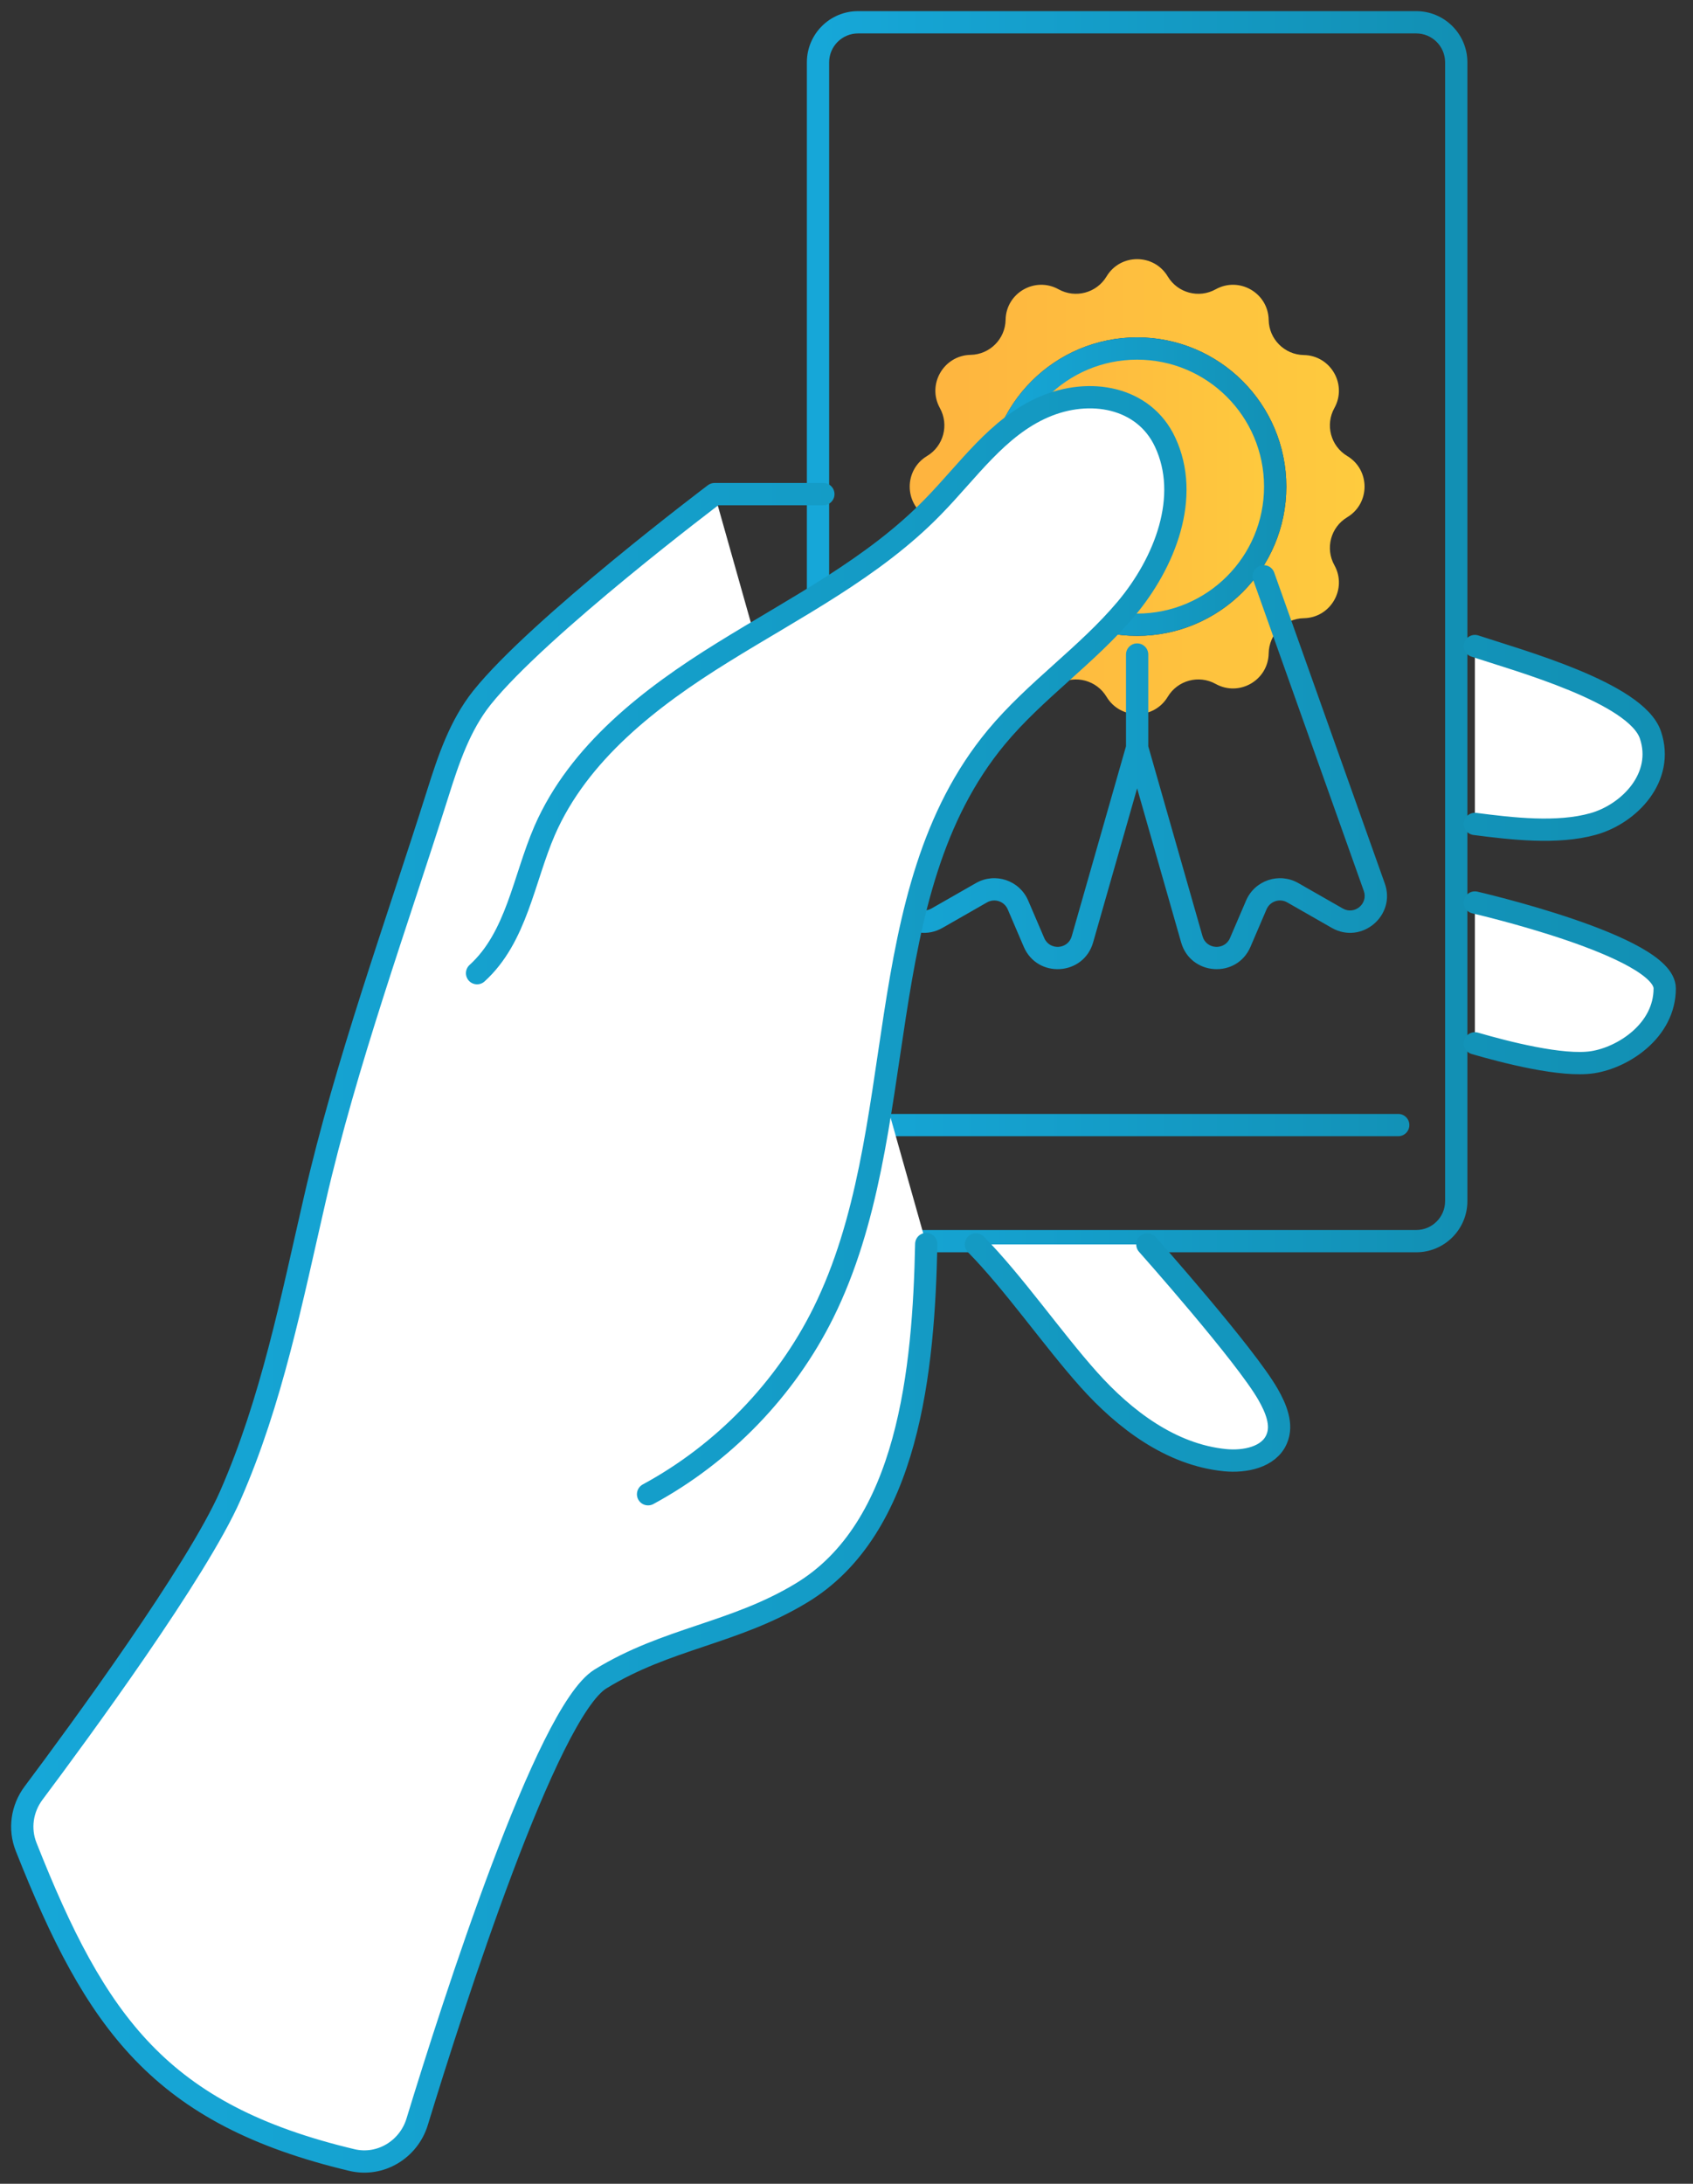 <svg width="76" height="98" viewBox="0 0 76 98" fill="none" xmlns="http://www.w3.org/2000/svg">
    <rect x="0" y="0" width="76" height="98" fill="#333333" stroke="none"/>
    <path fill-rule="evenodd" clip-rule="evenodd" d="M41.616 23.212C42.357 23.657 42.612 24.608 42.192 25.364C41.605 26.421 42.357 27.723 43.566 27.743C44.43 27.758 45.127 28.455 45.142 29.318C45.162 30.528 46.464 31.279 47.521 30.692C48.277 30.273 49.228 30.528 49.673 31.269C50.295 32.306 51.798 32.306 52.421 31.269C52.865 30.528 53.817 30.273 54.572 30.692C55.63 31.279 56.932 30.528 56.952 29.318C56.967 28.454 57.664 27.758 58.528 27.743C59.737 27.723 60.489 26.421 59.901 25.363C59.482 24.608 59.737 23.656 60.478 23.212C61.515 22.59 61.515 21.086 60.478 20.464C59.737 20.02 59.482 19.068 59.901 18.312C60.488 17.255 59.737 15.953 58.527 15.933C57.664 15.918 56.967 15.221 56.952 14.357C56.932 13.148 55.63 12.396 54.572 12.983C53.817 13.403 52.865 13.148 52.421 12.407C51.798 11.37 50.295 11.37 49.673 12.407C49.228 13.148 48.275 13.402 47.52 12.983C46.464 12.397 45.162 13.146 45.142 14.353C45.127 15.214 44.431 15.909 43.57 15.925C42.36 15.949 41.605 17.253 42.192 18.311C42.611 19.067 42.357 20.02 41.616 20.464C40.579 21.086 40.578 22.59 41.616 23.212ZM51.047 28.535C54.746 28.535 57.744 25.537 57.744 21.838C57.744 18.139 54.746 15.14 51.047 15.14C47.348 15.14 44.349 18.139 44.349 21.838C44.349 25.537 47.348 28.535 51.047 28.535Z" fill="url(#paint0_linear)"/>
    <path d="M57.244 21.838C57.244 25.261 54.469 28.035 51.046 28.035C47.623 28.035 44.849 25.261 44.849 21.838C44.849 18.415 47.623 15.64 51.046 15.64C54.469 15.64 57.244 18.415 57.244 21.838Z" fill="url(#paint1_linear)" stroke="url(#paint2_linear)" stroke-linecap="round" stroke-linejoin="round"/>
    <path d="M39.325 49.989C39.049 49.989 38.825 50.212 38.825 50.489C38.825 50.765 39.049 50.989 39.325 50.989V49.989ZM62.767 50.989C63.044 50.989 63.267 50.765 63.267 50.489C63.267 50.212 63.044 49.989 62.767 49.989V50.989ZM46.01 26.036C46.106 25.777 45.973 25.489 45.714 25.394C45.455 25.298 45.167 25.431 45.072 25.69L46.01 26.036ZM40.403 39.806L39.934 39.633L39.933 39.635L40.403 39.806ZM42.062 41.204L42.31 41.639H42.31L42.062 41.204ZM44.061 40.062L43.813 39.628H43.813L44.061 40.062ZM45.697 40.611L46.156 40.414L45.697 40.611ZM46.417 42.292L46.877 42.095L46.417 42.292ZM57.2 25.695C57.108 25.435 56.822 25.299 56.562 25.392C56.301 25.484 56.166 25.77 56.258 26.03L57.2 25.695ZM61.69 39.806L61.219 39.974L61.22 39.977L61.69 39.806ZM60.031 41.204L59.783 41.639L60.031 41.204ZM58.032 40.062L58.28 39.628L58.032 40.062ZM56.397 40.611L56.856 40.807L56.397 40.611ZM55.676 42.292L55.216 42.095L55.676 42.292ZM53.502 42.154L53.983 42.017L53.502 42.154ZM48.591 42.154L49.071 42.292L48.591 42.154ZM51.547 29.373C51.547 29.097 51.323 28.873 51.047 28.873C50.77 28.873 50.547 29.097 50.547 29.373H51.547ZM37.221 2.798C37.221 2.081 37.802 1.5 38.519 1.5V0.5C37.249 0.5 36.221 1.529 36.221 2.798H37.221ZM63.574 1.5C64.291 1.5 64.872 2.081 64.872 2.798H65.872C65.872 1.529 64.843 0.5 63.574 0.5V1.5ZM64.872 2.798V53.9H65.872V2.798H64.872ZM64.872 53.9C64.872 54.617 64.291 55.198 63.574 55.198V56.198C64.843 56.198 65.872 55.169 65.872 53.9H64.872ZM63.574 55.198H38.519V56.198H63.574V55.198ZM38.519 55.198C37.802 55.198 37.221 54.617 37.221 53.9H36.221C36.221 55.169 37.249 56.198 38.519 56.198V55.198ZM37.221 53.9V8.459H36.221V53.9H37.221ZM37.221 8.459V2.798H36.221V8.459H37.221ZM38.519 1.5H53.828V0.5H38.519V1.5ZM53.828 1.5H63.574V0.5H53.828V1.5ZM39.325 50.989H62.767V49.989H39.325V50.989ZM45.072 25.69L39.934 39.633L40.872 39.979L46.01 26.036L45.072 25.69ZM42.31 41.639L44.309 40.496L43.813 39.628L41.814 40.77L42.31 41.639ZM45.237 40.807L45.958 42.489L46.877 42.095L46.156 40.414L45.237 40.807ZM56.258 26.03L61.219 39.974L62.161 39.638L57.2 25.695L56.258 26.03ZM60.279 40.77L58.28 39.628L57.784 40.496L59.783 41.639L60.279 40.77ZM55.937 40.414L55.216 42.095L56.135 42.489L56.856 40.807L55.937 40.414ZM53.983 42.017L51.527 33.422L50.566 33.696L53.022 42.292L53.983 42.017ZM49.071 42.292L51.527 33.696L50.566 33.422L48.11 42.017L49.071 42.292ZM51.547 33.559V29.373H50.547V33.559H51.547ZM55.216 42.095C54.973 42.662 54.153 42.61 53.983 42.017L53.022 42.292C53.45 43.79 55.522 43.921 56.135 42.489L55.216 42.095ZM61.22 39.977C61.429 40.551 60.809 41.073 60.279 40.77L59.783 41.639C61.121 42.404 62.687 41.084 62.16 39.635L61.22 39.977ZM45.958 42.489C46.571 43.921 48.643 43.79 49.071 42.292L48.11 42.017C47.94 42.61 47.12 42.662 46.877 42.095L45.958 42.489ZM44.309 40.496C44.649 40.302 45.083 40.447 45.237 40.807L46.156 40.414C45.766 39.504 44.672 39.138 43.813 39.628L44.309 40.496ZM58.28 39.628C57.421 39.138 56.327 39.504 55.937 40.414L56.856 40.807C57.01 40.447 57.444 40.302 57.784 40.496L58.28 39.628ZM39.933 39.635C39.406 41.084 40.972 42.404 42.31 41.639L41.814 40.77C41.284 41.073 40.664 40.551 40.873 39.977L39.933 39.635Z" fill="url(#paint3_linear)"/>
    <path d="M29.092 67.056C32.475 65.224 35.269 62.329 36.961 58.916C40.997 50.764 38.896 40.109 44.727 33.082C46.469 30.983 48.789 29.416 50.545 27.331C52.3 25.245 53.454 22.288 52.3 19.836C51.352 17.813 48.917 17.371 46.854 18.268C44.778 19.166 43.458 21.137 41.882 22.743C39.216 25.485 35.705 27.255 32.45 29.277C29.182 31.299 25.978 33.777 24.453 37.265C23.505 39.452 23.197 42.056 21.416 43.673" fill="white"/>
    <path d="M32.078 22.174C32.078 22.174 24.184 28.127 21.634 31.312C20.647 32.551 20.134 34.08 19.66 35.584C17.776 41.55 15.533 47.706 14.136 53.798C13.098 58.297 12.201 62.873 10.343 67.107C8.859 70.499 3.573 77.705 1.505 80.468C0.984 81.165 0.853 82.074 1.173 82.881C4.301 90.785 7.188 94.889 15.796 96.934C17.077 97.238 18.346 96.462 18.726 95.219C20.338 89.944 24.543 76.838 26.952 75.348C29.925 73.515 32.949 73.313 35.948 71.505C40.805 68.598 41.464 61.439 41.58 55.827" fill="white"/>
    <path d="M66.208 28.992C68.156 29.637 73.448 31.085 74.089 32.981C74.73 34.877 73.141 36.52 71.526 36.975C69.911 37.43 67.874 37.19 66.208 36.975" fill="white"/>
    <path d="M66.208 40.501C66.208 40.501 74.73 42.46 74.73 44.356C74.73 46.252 72.872 47.453 71.501 47.667C70.129 47.882 67.553 47.212 66.208 46.821" fill="white"/>
    <path d="M51.506 55.845C51.506 55.845 55.914 60.8 56.927 62.582C57.273 63.189 57.593 63.934 57.311 64.579C56.965 65.4 55.876 65.615 54.992 65.527C52.57 65.287 50.481 63.707 48.866 61.899C47.251 60.092 45.502 57.564 43.81 55.845" fill="white"/>
    <path d="M29.092 67.056C32.475 65.224 35.269 62.329 36.961 58.916C40.997 50.764 38.896 40.109 44.727 33.082C46.469 30.983 48.789 29.416 50.545 27.331C52.3 25.245 53.454 22.288 52.3 19.836C51.352 17.813 48.917 17.371 46.854 18.268C44.778 19.166 43.458 21.137 41.882 22.743C39.216 25.485 35.705 27.255 32.45 29.277C29.182 31.299 25.978 33.777 24.453 37.265C23.505 39.452 23.197 42.056 21.416 43.673M41.58 55.827C41.464 61.439 40.805 68.598 35.948 71.505C32.949 73.313 29.925 73.515 26.952 75.348C24.543 76.838 20.338 89.944 18.726 95.219C18.346 96.462 17.077 97.238 15.796 96.934C7.188 94.889 4.301 90.785 1.173 82.881C0.853 82.074 0.984 81.165 1.505 80.468C3.573 77.705 8.859 70.499 10.343 67.107C12.201 62.873 13.098 58.297 14.136 53.798C15.533 47.706 17.776 41.55 19.66 35.584C20.134 34.08 20.647 32.551 21.634 31.312C24.184 28.127 32.078 22.174 32.078 22.174H36.961M66.208 28.992C68.156 29.637 73.448 31.085 74.089 32.981C74.73 34.877 73.141 36.52 71.526 36.975C69.911 37.43 67.874 37.19 66.208 36.975M66.208 40.501C66.208 40.501 74.73 42.46 74.73 44.356C74.73 46.252 72.872 47.453 71.501 47.667C70.129 47.882 67.553 47.212 66.208 46.821M51.506 55.845C51.506 55.845 55.914 60.8 56.927 62.582C57.273 63.189 57.593 63.934 57.311 64.579C56.965 65.4 55.876 65.615 54.992 65.527C52.57 65.287 50.481 63.707 48.866 61.899C47.251 60.092 45.502 57.564 43.81 55.845" stroke="url(#paint4_linear)" stroke-linecap="round" stroke-linejoin="round"/>
    <defs>
        <linearGradient id="paint0_linear" x1="41.348" y1="21.838" x2="61.256" y2="21.838" gradientUnits="userSpaceOnUse">
            <stop stop-color="#FEB43F"/>
            <stop offset="1" stop-color="#FECB3E"/>
        </linearGradient>
        <linearGradient id="paint1_linear" x1="44.684" y1="21.838" x2="57.744" y2="21.838" gradientUnits="userSpaceOnUse">
            <stop stop-color="#FEB43F"/>
            <stop offset="1" stop-color="#FECB3E"/>
        </linearGradient>
        <linearGradient id="paint2_linear" x1="44.349" y1="21.838" x2="57.744" y2="21.838" gradientUnits="userSpaceOnUse">
            <stop stop-color="#16A7D8"/>
            <stop offset="1" stop-color="#1290B4"/>
        </linearGradient>
        <linearGradient id="paint3_linear" x1="36.721" y1="28.349" x2="65.372" y2="28.349" gradientUnits="userSpaceOnUse">
            <stop stop-color="#16A7D8"/>
            <stop offset="1" stop-color="#1290B4"/>
        </linearGradient>
        <linearGradient id="paint4_linear" x1="1" y1="57.413" x2="74.73" y2="57.413" gradientUnits="userSpaceOnUse">
            <stop stop-color="#16A7D8"/>
            <stop offset="1" stop-color="#1290B4"/>
        </linearGradient>
    </defs>
</svg>
